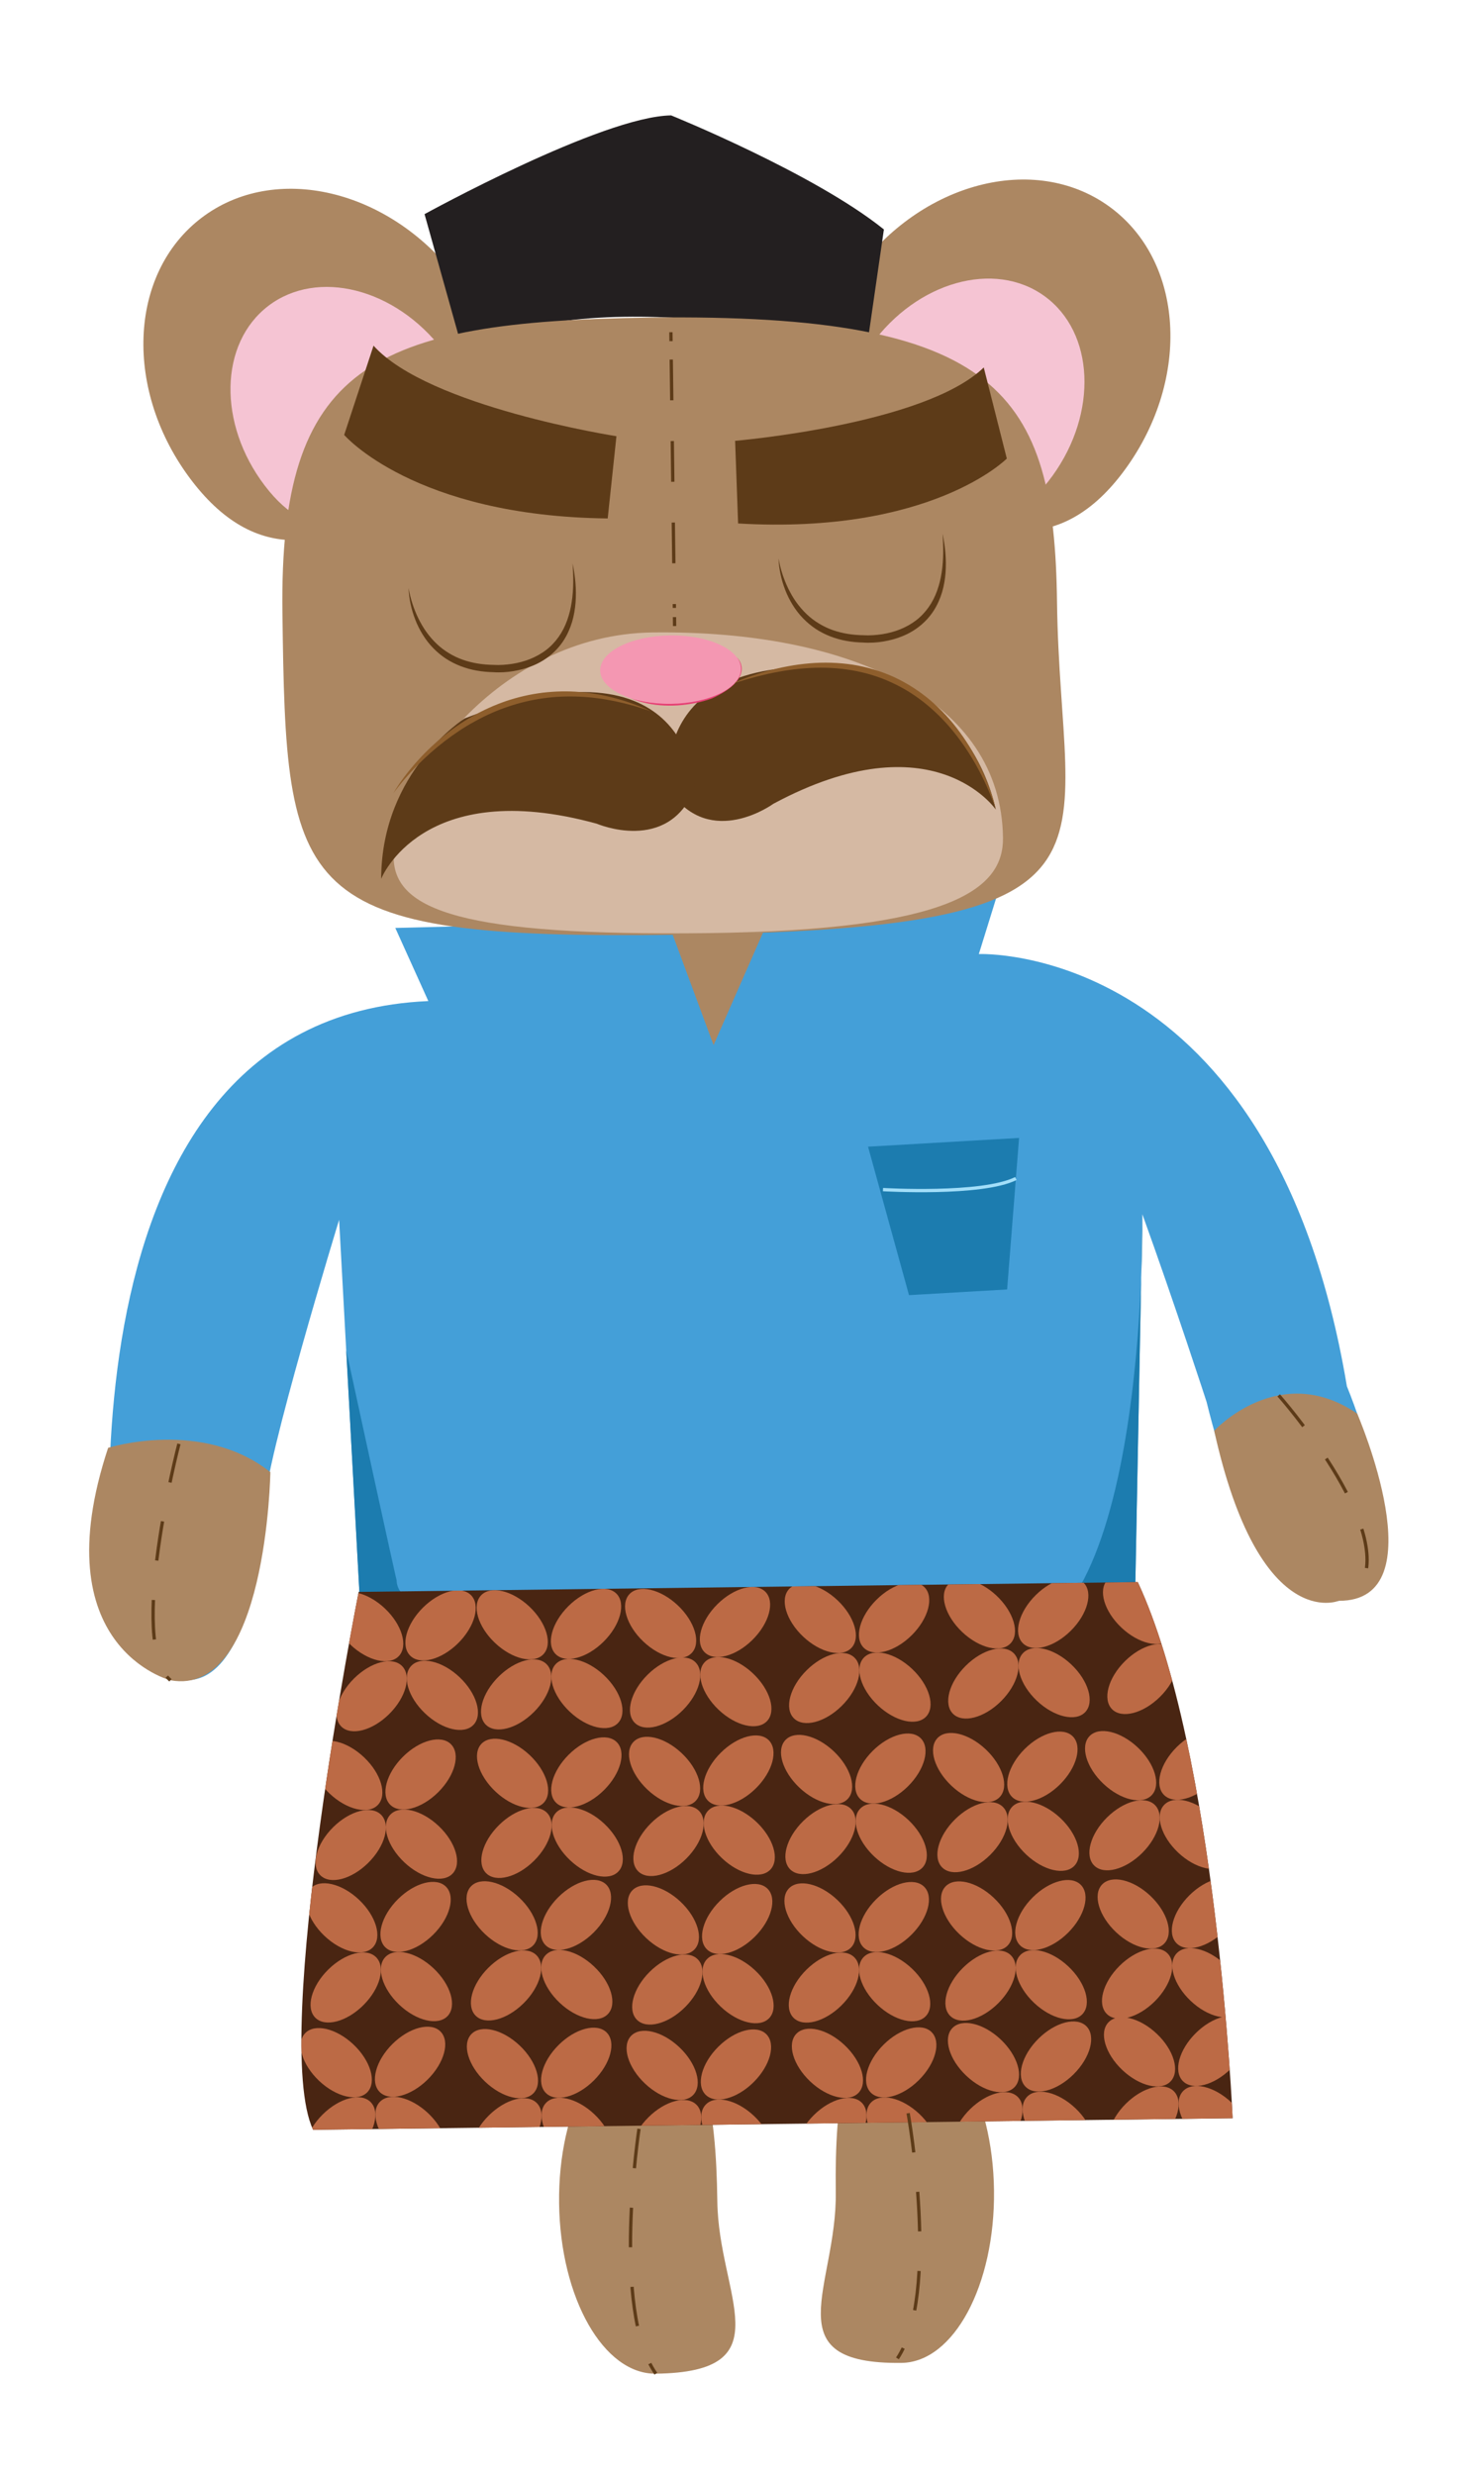 <?xml version="1.0" encoding="utf-8"?>
<!-- Generator: Adobe Illustrator 15.1.0, SVG Export Plug-In . SVG Version: 6.00 Build 0)  -->
<!DOCTYPE svg PUBLIC "-//W3C//DTD SVG 1.1//EN" "http://www.w3.org/Graphics/SVG/1.1/DTD/svg11.dtd">
<svg version="1.1" id="Layer_1" xmlns="http://www.w3.org/2000/svg" xmlns:xlink="http://www.w3.org/1999/xlink" x="0px" y="0px"
	 width="449.91px" height="749.85px" viewBox="-27.038 -34.965 449.91 749.85"
	 enable-background="new -27.038 -34.965 449.91 749.85" xml:space="preserve">
<rect x="114.525" y="247.696" transform="matrix(-1 0.013 -0.013 -1 388.519 602.048)" fill="#AC8762" width="155.676" height="109.102"/>
<path fill="#AC8762" d="M190.437,632.043c0.361,28.697,20.416,51.712-18.637,52.204c-15.839,0.2-28.973-22.903-29.334-51.6
	s12.187-52.122,28.025-52.321C186.332,580.126,190.075,603.346,190.437,632.043z"/>
<path fill="#AC8762" d="M226.35,629.26c0.361,28.698-19.108,52.21,19.944,51.718c15.839-0.2,28.387-23.624,28.024-52.322
	c-0.361-28.696-13.494-51.797-29.332-51.598C229.146,577.257,225.99,600.563,226.35,629.26z"/>
<path fill="#449FD8" d="M92.806,246.196l82.558-2.101l13.932,37.601l16.237-36.92l69.865-8.96l-5.679,18.293
	c0,0,89.008-3.78,111.586,130.964c0,0,25.838,62.314,0.807,64.022c0,0-25.17,14.237-43.352-59.312c0,0-9.456-29.11-19.455-56.828
	l-2.514,131.809l-234.206-5.056l-6.811-125.075c0,0-22.688,74.061-22.531,86.588c0,0-3.774,84.957-45.076,39.542
	c0,0-24.998-187.238,94.653-192.41L92.806,246.196z"/>
<path fill="#AC8762" d="M341.075,398.555c0,0,19.656-21.398,43.358-5.199c0,0,24.629,56.876-5.59,56.713
	C378.843,450.069,354.745,460.158,341.075,398.555z"/>
<path fill="#1C7CAF" d="M77.925,374.12l4.66,85.586l159.809,3.448c0,0-148.891,4.813-149.195-19.314
	C93.199,443.841,92.382,440.758,77.925,374.12z"/>
<path fill="#1C7CAF" d="M319.305,332.954c0,0,1.983,137.635-46.958,129.937l44.444,1.872L319.305,332.954z"/>
<path fill="#AC8762" d="M5.745,403.719c0,0,28.53-8.978,49.187,7.372c0,0-1.056,68.393-30.305,63.058
	C24.626,474.148-14.323,464.288,5.745,403.719z"/>
<path fill="#AC8762" d="M248.25,111.96c-22.643-16.367-35.866-36.736-15.992-64.226c19.875-27.488,54.339-36.505,76.98-20.137
	c22.642,16.37,24.886,51.923,5.011,79.413C294.375,134.499,270.891,128.328,248.25,111.96z"/>
<path fill="#F5C4D3" d="M248.229,111.986c-15.166-10.967-24.893-23.404-11.083-42.507c13.809-19.103,37.299-25.699,52.465-14.734
	c15.167,10.963,16.267,35.338,2.456,54.44C278.258,128.285,263.396,122.953,248.229,111.986z"/>
<path fill="#AC8762" d="M97.118,113.864c22.224-16.934,34.927-37.628,14.369-64.609c-20.559-26.98-55.239-35.125-77.464-18.192
	C11.8,47.996,10.455,83.596,31.014,110.575C51.572,137.557,74.895,130.795,97.118,113.864z"/>
<path fill="#F5C4D3" d="M97.137,113.889c14.885-11.345,24.295-24.023,10.009-42.774C92.86,52.367,69.211,46.364,54.327,57.707
	c-14.885,11.341-15.371,35.735-1.085,54.483S82.252,125.232,97.137,113.889z"/>
<path fill="#231F20" d="M113.335,71.535l-11.661-41.614c0,0,53.857-29.657,74.763-29.921c0,0,43.401,17.549,64.497,34.558
	l-5.122,35.435C235.812,69.992,153.416,48.76,113.335,71.535z"/>
<path fill="#AC8762" d="M293.426,147.518c0.983,77.961,27.56,98.957-116.169,100.768c-115.818,1.458-117.585-11.666-118.67-97.812
	c-0.936-74.29,26.38-88.14,111.63-89.215C275.894,59.929,292.625,83.899,293.426,147.518z"/>
<path fill="#5D3B18" d="M196.736,123.639l-0.905-25.037c0,0,57.483-4.866,75.381-22.227l6.99,27.603
	C278.202,103.978,255.359,127.09,196.736,123.639z"/>
<path fill="#5D3B18" d="M157.201,122.118l2.651-24.914c0,0-57.002-8.868-73.646-27.435l-8.899,27.046
	C77.307,96.816,98.479,121.466,157.201,122.118z"/>
<path fill="#D5B9A3" d="M277.042,218.864c0.193,15.356-15.094,27.96-89.465,28.897c-74.254,0.934-95.077-6.881-95.279-22.932
	c-0.284-22.548,31.398-67.569,78.479-68.163C231.283,155.906,276.519,177.369,277.042,218.864z"/>
<path fill="#5D3B18" d="M274.862,210.324c0,0-19-27.745-67.434-1.746c0,0-18.983,13.864-31.232-3.692
	c0,0-9.937-46.768,63.146-36.322C239.341,168.564,267.539,178.461,274.862,210.324z"/>
<path fill="#5D3B18" d="M88.525,231.31c0,0,12.354-31.276,65.357-16.7c0,0,21.591,9.292,29.629-10.549
	c0,0-0.716-47.806-69.644-21.367C113.868,182.694,88.579,198.616,88.525,231.31z"/>
<g>
	<path fill="#E54174" d="M196.272,164.123c0.637,0.601,1.116,1.382,1.365,2.244c0.253,0.861,0.248,1.805-0.002,2.682
		c-0.252,0.879-0.723,1.677-1.279,2.383c-0.559,0.71-1.218,1.326-1.91,1.891c-1.387,1.129-2.939,2.012-4.518,2.803l-0.597,0.289
		l-0.301,0.139l-0.15,0.068l-0.097,0.043l-0.082,0.031c-0.423,0.156-0.843,0.294-1.267,0.425c-0.846,0.262-1.7,0.491-2.56,0.694
		c-3.444,0.786-6.989,1.153-10.518,0.987c-3.525-0.153-7.035-0.876-10.264-2.239c3.349,1.03,6.821,1.499,10.283,1.535
		c3.463,0.021,6.926-0.377,10.294-1.162c0.843-0.192,1.681-0.41,2.507-0.658c0.413-0.124,0.825-0.257,1.223-0.399l0.072-0.026
		c-0.018,0.008,0.038-0.017,0.053-0.023l0.148-0.066l0.295-0.133l0.589-0.271c1.565-0.73,3.08-1.572,4.457-2.589
		c0.687-0.511,1.327-1.079,1.889-1.713c0.56-0.634,1.03-1.349,1.312-2.14c0.291-0.786,0.367-1.655,0.19-2.491
		C197.226,165.593,196.838,164.789,196.272,164.123z"/>
</g>
<g>
	<path fill="#8E5E2C" d="M274.862,210.324c-1.337-4.098-3.082-8.04-5.088-11.825c-2.004-3.786-4.319-7.398-6.936-10.761
		c-5.231-6.708-11.835-12.389-19.547-15.895c-7.678-3.58-16.295-4.868-24.79-4.41c-8.524,0.451-16.936,2.525-25.085,5.312
		c7.876-3.485,16.295-5.989,24.99-6.718c4.34-0.378,8.738-0.248,13.07,0.409c4.328,0.678,8.575,1.942,12.57,3.768
		c3.983,1.849,7.707,4.246,11.043,7.081c3.327,2.848,6.307,6.083,8.868,9.607c2.579,3.513,4.766,7.291,6.606,11.214
		C272.37,202.042,273.906,206.114,274.862,210.324z"/>
</g>
<g>
	<path fill="#8E5E2C" d="M92.21,205.407c1.864-3.231,4.156-6.206,6.602-9.034c2.473-2.809,5.156-5.445,8.053-7.838
		c2.883-2.41,5.994-4.551,9.259-6.436c3.274-1.869,6.729-3.428,10.302-4.657c3.582-1.199,7.282-2.057,11.031-2.518
		c3.75-0.438,7.541-0.537,11.292-0.21c7.511,0.608,14.828,2.698,21.578,5.835c-7.031-2.44-14.313-4.095-21.668-4.429
		c-3.673-0.153-7.353-0.024-10.981,0.499c-3.63,0.499-7.209,1.342-10.673,2.531c-3.475,1.159-6.832,2.667-10.047,4.436
		c-3.228,1.752-6.287,3.811-9.215,6.045c-2.916,2.253-5.688,4.705-8.284,7.342C96.858,199.607,94.404,202.399,92.21,205.407z"/>
</g>
<path fill="#492512" d="M81.703,447.372c0,0-26.801,135.307-13.82,162.983l278.779-3.509c0,0-4.828-111.143-28.755-162.448
	L81.703,447.372z"/>
<g>
	<g>
		<defs>
			<path id="SVGID_1_" d="M81.703,447.372c0,0-26.801,135.307-13.82,162.983l278.779-3.509c0,0-4.828-111.143-28.755-162.448
				L81.703,447.372z"/>
		</defs>
		<clipPath id="SVGID_2_">
			<use xlink:href="#SVGID_1_"  overflow="visible"/>
		</clipPath>
		<g clip-path="url(#SVGID_2_)">
			<g>
				<path fill="#BC6A45" d="M89.639,452.379c5.219,4.926,7.121,11.387,4.249,14.431c-2.874,3.045-9.434,1.52-14.652-3.406
					s-7.12-11.387-4.248-14.43C77.861,445.928,84.419,447.455,89.639,452.379z"/>
				<path fill="#BC6A45" d="M112.278,473.202c5.219,4.925,7.12,11.386,4.248,14.43c-2.874,3.045-9.432,1.519-14.652-3.406
					c-5.219-4.926-7.121-11.386-4.249-14.429C100.499,466.752,107.059,468.277,112.278,473.202z"/>
				<path fill="#BC6A45" d="M80.292,473.605c-5.093,5.057-6.833,11.562-3.883,14.532c2.948,2.973,9.467,1.282,14.561-3.773
					c5.092-5.056,6.832-11.562,3.883-14.532C91.904,466.86,85.385,468.55,80.292,473.605z"/>
				
					<ellipse transform="matrix(-0.71 0.705 -0.705 -0.71 504.959 707.125)" fill="#BC6A45" cx="106.791" cy="457.599" rx="12.994" ry="7.578"/>
			</g>
			<g>
				<path fill="#BC6A45" d="M133.458,451.827c5.22,4.927,7.122,11.387,4.249,14.431c-2.874,3.045-9.432,1.519-14.651-3.408
					c-5.22-4.924-7.121-11.385-4.248-14.429C121.681,445.377,128.241,446.903,133.458,451.827z"/>
				<path fill="#BC6A45" d="M156.098,472.65c5.218,4.926,7.12,11.385,4.247,14.43s-9.433,1.519-14.651-3.407
					c-5.218-4.926-7.121-11.385-4.248-14.428C144.319,466.199,150.877,467.725,156.098,472.65z"/>
				<path fill="#BC6A45" d="M124.112,473.053c-5.093,5.056-6.833,11.562-3.884,14.533c2.95,2.971,9.468,1.282,14.561-3.774
					c5.094-5.056,6.832-11.562,3.884-14.532C135.722,466.308,129.203,467.998,124.112,473.053z"/>
				<path fill="#BC6A45" d="M145.291,451.678c-5.092,5.056-6.832,11.562-3.883,14.534c2.95,2.972,9.467,1.28,14.561-3.776
					c5.092-5.054,6.832-11.562,3.882-14.53C156.903,444.933,150.383,446.624,145.291,451.678z"/>
			</g>
			<g>
				<path fill="#BC6A45" d="M133.561,496.826c5.22,4.926,7.12,11.386,4.249,14.431c-2.875,3.044-9.432,1.519-14.652-3.407
					c-5.219-4.927-7.121-11.386-4.249-14.431C121.782,490.375,128.341,491.902,133.561,496.826z"/>
				<path fill="#BC6A45" d="M156.199,517.65c5.219,4.925,7.122,11.386,4.25,14.429c-2.874,3.044-9.433,1.521-14.652-3.405
					c-5.22-4.927-7.121-11.386-4.248-14.43C144.422,511.199,150.981,512.724,156.199,517.65z"/>
				<path fill="#BC6A45" d="M124.214,518.052c-5.094,5.055-6.833,11.562-3.883,14.532c2.949,2.971,9.468,1.283,14.56-3.772
					c5.093-5.058,6.832-11.562,3.883-14.534C135.826,511.307,129.307,512.997,124.214,518.052z"/>
				<path fill="#BC6A45" d="M145.393,496.677c-5.094,5.055-6.832,11.562-3.882,14.534c2.948,2.97,9.467,1.28,14.56-3.775
					c5.093-5.058,6.833-11.562,3.885-14.533C157.005,489.931,150.486,491.623,145.393,496.677z"/>
			</g>
			<g>
				<path fill="#BC6A45" d="M179.646,496.246c5.219,4.926,7.121,11.385,4.25,14.431c-2.875,3.043-9.434,1.519-14.653-3.406
					c-5.219-4.928-7.12-11.388-4.249-14.432C167.867,489.794,174.427,491.322,179.646,496.246z"/>
				<path fill="#BC6A45" d="M202.286,517.07c5.219,4.925,7.121,11.386,4.248,14.429c-2.874,3.044-9.433,1.521-14.651-3.405
					c-5.22-4.927-7.123-11.387-4.249-14.43C190.508,510.618,197.067,512.144,202.286,517.07z"/>
				<path fill="#BC6A45" d="M170.3,517.472c-5.094,5.055-6.833,11.562-3.884,14.531c2.949,2.972,9.469,1.283,14.561-3.772
					c5.093-5.058,6.833-11.562,3.885-14.532C181.912,510.727,175.393,512.417,170.3,517.472z"/>
				<path fill="#BC6A45" d="M191.479,496.098c-5.095,5.055-6.832,11.561-3.884,14.532c2.949,2.97,9.468,1.28,14.562-3.774
					c5.093-5.058,6.832-11.562,3.883-14.534C203.092,489.351,196.572,491.043,191.479,496.098z"/>
			</g>
			<g>
				<path fill="#BC6A45" d="M179.286,541.25c5.219,4.925,7.122,11.385,4.248,14.431c-2.873,3.043-9.433,1.52-14.652-3.408
					c-5.219-4.926-7.121-11.387-4.248-14.43C167.507,534.799,174.067,536.323,179.286,541.25z"/>
				<path fill="#BC6A45" d="M201.924,562.073c5.219,4.925,7.12,11.385,4.248,14.43c-2.871,3.045-9.432,1.519-14.65-3.408
					c-5.219-4.925-7.122-11.385-4.249-14.43C190.146,555.621,196.706,557.147,201.924,562.073z"/>
				<path fill="#BC6A45" d="M169.938,562.476c-5.092,5.056-6.832,11.562-3.883,14.532c2.95,2.973,9.468,1.282,14.562-3.775
					c5.093-5.055,6.832-11.562,3.884-14.532C181.55,555.73,175.032,557.42,169.938,562.476z"/>
				<path fill="#BC6A45" d="M191.119,541.102c-5.093,5.055-6.833,11.561-3.884,14.532c2.95,2.97,9.468,1.281,14.562-3.775
					c5.093-5.056,6.83-11.562,3.884-14.533C202.731,534.355,196.212,536.044,191.119,541.102z"/>
			</g>
			<g>
				<path fill="#BC6A45" d="M226.764,540.653c5.218,4.926,7.12,11.385,4.249,14.43c-2.874,3.043-9.434,1.52-14.652-3.408
					c-5.219-4.926-7.121-11.387-4.249-14.43C214.985,534.2,221.545,535.726,226.764,540.653z"/>
				<path fill="#BC6A45" d="M249.402,561.475c5.22,4.926,7.121,11.385,4.248,14.429c-2.874,3.046-9.432,1.521-14.652-3.406
					c-5.219-4.925-7.121-11.386-4.247-14.431C237.624,555.023,244.183,556.549,249.402,561.475z"/>
				<path fill="#BC6A45" d="M217.415,561.88c-5.091,5.054-6.831,11.56-3.882,14.53c2.95,2.973,9.468,1.282,14.562-3.775
					c5.093-5.054,6.831-11.561,3.883-14.532C229.029,555.132,222.51,556.822,217.415,561.88z"/>
				<path fill="#BC6A45" d="M238.596,540.504c-5.093,5.055-6.832,11.561-3.883,14.533c2.948,2.97,9.467,1.28,14.561-3.776
					c5.094-5.056,6.832-11.562,3.884-14.532C250.207,533.757,243.69,535.447,238.596,540.504z"/>
			</g>
			<g>
				<path fill="#BC6A45" d="M229.019,584.697c5.219,4.924,7.121,11.385,4.248,14.429c-2.873,3.045-9.434,1.52-14.652-3.407
					c-5.22-4.925-7.12-11.385-4.249-14.43C217.241,578.243,223.8,579.77,229.019,584.697z"/>
				<path fill="#BC6A45" d="M251.658,605.517c5.218,4.927,7.121,11.386,4.248,14.431c-2.874,3.045-9.433,1.518-14.651-3.406
					c-5.22-4.927-7.12-11.386-4.248-14.431C239.879,599.066,246.438,600.593,251.658,605.517z"/>
				<path fill="#BC6A45" d="M219.672,605.919c-5.094,5.058-6.833,11.562-3.884,14.535c2.949,2.972,9.469,1.278,14.562-3.774
					c5.093-5.057,6.831-11.562,3.883-14.533C231.284,599.175,224.765,600.865,219.672,605.919z"/>
				<path fill="#BC6A45" d="M240.852,584.548c-5.094,5.053-6.832,11.561-3.884,14.531c2.947,2.971,9.468,1.28,14.562-3.775
					c5.092-5.055,6.832-11.561,3.884-14.532C252.463,577.8,245.945,579.491,240.852,584.548z"/>
			</g>
			<g>
				<path fill="#BC6A45" d="M276.327,582.96c5.22,4.925,7.122,11.386,4.249,14.43c-2.874,3.045-9.433,1.519-14.651-3.406
					c-5.219-4.925-7.121-11.386-4.249-14.432C264.551,576.507,271.108,578.034,276.327,582.96z"/>
				<path fill="#BC6A45" d="M298.967,603.783c5.219,4.924,7.122,11.385,4.249,14.43c-2.874,3.045-9.434,1.519-14.652-3.407
					c-5.219-4.925-7.12-11.386-4.246-14.43C287.188,597.33,293.75,598.856,298.967,603.783z"/>
				<path fill="#BC6A45" d="M266.981,604.185c-5.092,5.056-6.832,11.561-3.884,14.533c2.95,2.972,9.469,1.281,14.562-3.775
					c5.093-5.054,6.833-11.561,3.883-14.532C278.592,597.439,272.076,599.13,266.981,604.185z"/>
				
					<ellipse transform="matrix(-0.71 0.705 -0.705 -0.71 916.165 798.848)" fill="#BC6A45" cx="293.49" cy="588.188" rx="12.993" ry="7.58"/>
			</g>
			<g>
				<path fill="#BC6A45" d="M323.637,581.224c5.22,4.924,7.121,11.386,4.249,14.429c-2.873,3.045-9.433,1.521-14.653-3.405
					c-5.218-4.927-7.119-11.386-4.246-14.431C311.86,574.773,318.418,576.298,323.637,581.224z"/>
				<path fill="#BC6A45" d="M346.276,602.046c5.218,4.926,7.122,11.385,4.25,14.432c-2.875,3.043-9.435,1.518-14.653-3.406
					c-5.218-4.929-7.121-11.387-4.247-14.431C334.498,595.594,341.059,597.122,346.276,602.046z"/>
				<path fill="#BC6A45" d="M314.291,602.448c-5.092,5.057-6.831,11.562-3.884,14.535c2.95,2.971,9.468,1.28,14.561-3.773
					c5.093-5.059,6.833-11.563,3.884-14.533C325.902,595.703,319.385,597.395,314.291,602.448z"/>
				<path fill="#BC6A45" d="M335.471,581.075c-5.094,5.055-6.832,11.562-3.883,14.531c2.949,2.971,9.467,1.283,14.561-3.772
					c5.091-5.057,6.832-11.561,3.885-14.534C347.081,574.328,340.562,576.02,335.471,581.075z"/>
			</g>
			<g>
				<path fill="#BC6A45" d="M274.242,540.055c5.22,4.925,7.121,11.385,4.247,14.43c-2.872,3.043-9.432,1.519-14.651-3.407
					c-5.22-4.926-7.12-11.386-4.248-14.43C262.464,533.603,269.022,535.128,274.242,540.055z"/>
				<path fill="#BC6A45" d="M296.88,560.878c5.219,4.925,7.121,11.385,4.247,14.429c-2.872,3.046-9.432,1.52-14.65-3.407
					c-5.219-4.925-7.121-11.385-4.249-14.431C285.103,554.426,291.663,555.951,296.88,560.878z"/>
				<path fill="#BC6A45" d="M264.894,561.281c-5.092,5.055-6.833,11.561-3.882,14.531c2.948,2.973,9.467,1.282,14.561-3.775
					c5.093-5.054,6.831-11.561,3.884-14.532C276.507,554.533,269.989,556.224,264.894,561.281z"/>
				<path fill="#BC6A45" d="M286.074,539.906c-5.093,5.055-6.833,11.561-3.883,14.533c2.948,2.97,9.468,1.281,14.56-3.775
					c5.093-5.056,6.833-11.562,3.884-14.533C297.686,533.159,291.167,534.849,286.074,539.906z"/>
			</g>
			<g>
				<path fill="#BC6A45" d="M321.721,539.457c5.219,4.925,7.12,11.384,4.248,14.43c-2.874,3.043-9.434,1.519-14.653-3.407
					c-5.22-4.926-7.123-11.388-4.248-14.431C309.941,533.005,316.501,534.531,321.721,539.457z"/>
				<path fill="#BC6A45" d="M344.358,560.28c5.217,4.926,7.119,11.386,4.247,14.428c-2.873,3.046-9.433,1.521-14.65-3.407
					c-5.22-4.924-7.121-11.385-4.248-14.43C332.581,553.828,339.14,555.353,344.358,560.28z"/>
				<path fill="#BC6A45" d="M312.373,560.683c-5.094,5.055-6.833,11.561-3.885,14.532c2.951,2.972,9.469,1.282,14.562-3.775
					c5.093-5.055,6.833-11.561,3.884-14.533C323.984,553.936,317.467,555.626,312.373,560.683z"/>
				<path fill="#BC6A45" d="M333.553,539.308c-5.095,5.055-6.833,11.561-3.885,14.533c2.949,2.971,9.469,1.281,14.561-3.774
					c5.092-5.056,6.83-11.562,3.883-14.533C345.164,532.562,338.646,534.251,333.553,539.308z"/>
			</g>
			<g>
				<path fill="#BC6A45" d="M178.913,585.324c5.219,4.927,7.121,11.388,4.248,14.432c-2.874,3.044-9.432,1.52-14.652-3.407
					c-5.219-4.926-7.12-11.386-4.247-14.429C167.134,578.875,173.692,580.399,178.913,585.324z"/>
				<path fill="#BC6A45" d="M201.553,606.146c5.219,4.929,7.12,11.387,4.249,14.433c-2.875,3.045-9.434,1.518-14.654-3.407
					c-5.218-4.926-7.12-11.386-4.247-14.431C189.774,599.696,196.333,601.222,201.553,606.146z"/>
				<path fill="#BC6A45" d="M169.567,606.549c-5.096,5.059-6.833,11.563-3.885,14.535c2.948,2.971,9.468,1.28,14.562-3.775
					c5.093-5.055,6.832-11.562,3.883-14.533C181.178,599.805,174.658,601.495,169.567,606.549z"/>
				<path fill="#BC6A45" d="M190.745,585.175c-5.093,5.058-6.83,11.563-3.884,14.534c2.95,2.971,9.47,1.282,14.563-3.774
					c5.093-5.056,6.831-11.562,3.884-14.533C202.358,578.431,195.839,580.12,190.745,585.175z"/>
			</g>
			<g>
				<path fill="#BC6A45" d="M225.731,495.665c5.221,4.927,7.122,11.386,4.249,14.431c-2.873,3.043-9.434,1.519-14.652-3.406
					c-5.218-4.928-7.12-11.386-4.248-14.432C213.954,489.215,220.514,490.741,225.731,495.665z"/>
				<path fill="#BC6A45" d="M248.371,516.489c5.22,4.926,7.121,11.387,4.248,14.429c-2.873,3.045-9.432,1.521-14.651-3.404
					c-5.219-4.927-7.121-11.387-4.248-14.431C236.594,510.038,243.152,511.563,248.371,516.489z"/>
				<path fill="#BC6A45" d="M216.385,516.892c-5.092,5.055-6.832,11.562-3.882,14.532c2.949,2.971,9.467,1.283,14.56-3.773
					c5.094-5.057,6.832-11.562,3.884-14.532C227.999,510.146,221.479,511.837,216.385,516.892z"/>
				<path fill="#BC6A45" d="M237.565,495.517c-5.094,5.056-6.832,11.562-3.884,14.533c2.949,2.971,9.467,1.281,14.561-3.774
					c5.094-5.057,6.832-11.562,3.884-14.533C249.178,488.771,242.657,490.462,237.565,495.517z"/>
			</g>
			<g>
				<path fill="#BC6A45" d="M271.818,495.086c5.219,4.926,7.121,11.385,4.248,14.431c-2.874,3.043-9.432,1.518-14.651-3.407
					c-5.219-4.928-7.12-11.386-4.248-14.431C260.041,488.634,266.6,490.161,271.818,495.086z"/>
				<path fill="#BC6A45" d="M294.457,515.909c5.218,4.925,7.122,11.385,4.248,14.429c-2.873,3.044-9.432,1.521-14.651-3.405
					c-5.22-4.927-7.121-11.386-4.249-14.43C282.68,509.458,289.238,510.982,294.457,515.909z"/>
				<path fill="#BC6A45" d="M262.471,516.312c-5.092,5.055-6.831,11.562-3.883,14.532c2.949,2.972,9.469,1.282,14.562-3.773
					c5.093-5.057,6.832-11.562,3.883-14.532C274.083,509.566,267.564,511.257,262.471,516.312z"/>
				<path fill="#BC6A45" d="M283.651,494.937c-5.094,5.055-6.831,11.561-3.883,14.532c2.949,2.971,9.467,1.281,14.561-3.773
					c5.092-5.058,6.833-11.562,3.884-14.534C295.263,488.19,288.744,489.882,283.651,494.937z"/>
			</g>
			<g>
				<path fill="#BC6A45" d="M317.905,494.505c5.219,4.926,7.12,11.386,4.248,14.431c-2.873,3.044-9.433,1.519-14.651-3.406
					c-5.22-4.928-7.124-11.386-4.248-14.432C306.128,488.054,312.686,489.58,317.905,494.505z"/>
				<path fill="#BC6A45" d="M340.544,515.328c5.219,4.926,7.12,11.386,4.247,14.429c-2.873,3.045-9.433,1.521-14.651-3.405
					c-5.218-4.928-7.12-11.386-4.249-14.43C328.765,508.877,335.325,510.403,340.544,515.328z"/>
				<path fill="#BC6A45" d="M308.557,515.731c-5.093,5.056-6.832,11.562-3.884,14.532c2.951,2.972,9.47,1.282,14.562-3.773
					c5.092-5.057,6.831-11.562,3.884-14.533C320.17,508.986,313.651,510.675,308.557,515.731z"/>
				<path fill="#BC6A45" d="M329.738,494.357c-5.093,5.055-6.833,11.561-3.885,14.533c2.949,2.97,9.469,1.28,14.561-3.775
					c5.094-5.057,6.833-11.562,3.884-14.533C341.349,487.611,334.831,489.301,329.738,494.357z"/>
			</g>
			<g>
				<path fill="#BC6A45" d="M130.392,540.01c5.218,4.926,7.121,11.386,4.249,14.429c-2.875,3.046-9.433,1.521-14.651-3.405
					c-5.22-4.927-7.121-11.386-4.248-14.432C118.614,533.558,125.174,535.083,130.392,540.01z"/>
				<path fill="#BC6A45" d="M153.03,560.833c5.22,4.924,7.121,11.386,4.25,14.429c-2.874,3.046-9.433,1.52-14.651-3.404
					c-5.22-4.928-7.121-11.387-4.25-14.433C141.253,554.38,147.812,555.906,153.03,560.833z"/>
				<path fill="#BC6A45" d="M121.046,561.235c-5.094,5.055-6.834,11.563-3.884,14.533c2.95,2.971,9.467,1.28,14.562-3.772
					c5.093-5.058,6.832-11.563,3.883-14.535C132.658,554.489,126.138,556.179,121.046,561.235z"/>
				<path fill="#BC6A45" d="M142.225,539.861c-5.093,5.055-6.832,11.562-3.884,14.532c2.95,2.973,9.468,1.283,14.561-3.773
					c5.094-5.057,6.832-11.562,3.884-14.534C153.836,533.114,147.318,534.805,142.225,539.861z"/>
			</g>
			<g>
				<path fill="#BC6A45" d="M130.492,584.795c5.219,4.927,7.121,11.386,4.248,14.429c-2.873,3.046-9.432,1.521-14.65-3.404
					c-5.221-4.928-7.121-11.388-4.248-14.433C118.714,578.343,125.272,579.868,130.492,584.795z"/>
				<path fill="#BC6A45" d="M153.13,605.619c5.22,4.923,7.123,11.384,4.25,14.428c-2.875,3.046-9.432,1.52-14.651-3.405
					c-5.219-4.927-7.121-11.386-4.249-14.432C141.353,599.166,147.911,600.691,153.13,605.619z"/>
				<path fill="#BC6A45" d="M121.146,606.022c-5.095,5.052-6.833,11.561-3.884,14.531c2.95,2.972,9.468,1.281,14.561-3.772
					c5.093-5.057,6.833-11.562,3.885-14.535C132.757,599.276,126.238,600.965,121.146,606.022z"/>
				<path fill="#BC6A45" d="M142.325,584.646c-5.094,5.056-6.832,11.562-3.885,14.532c2.95,2.972,9.468,1.282,14.561-3.772
					c5.095-5.057,6.834-11.562,3.885-14.535C153.937,577.9,147.419,579.59,142.325,584.646z"/>
			</g>
			<g>
				
					<ellipse transform="matrix(-0.727 -0.686 0.686 -0.727 -14.041 907.982)" fill="#BC6A45" cx="173.402" cy="456.781" rx="12.993" ry="7.578"/>
				<path fill="#BC6A45" d="M201.254,472.083c5.219,4.927,7.121,11.385,4.249,14.429c-2.874,3.046-9.433,1.521-14.653-3.405
					c-5.218-4.925-7.12-11.385-4.248-14.431C189.476,465.633,196.038,467.157,201.254,472.083z"/>
				<path fill="#BC6A45" d="M169.269,472.487c-5.093,5.056-6.831,11.56-3.884,14.53c2.949,2.973,9.467,1.282,14.561-3.773
					c5.093-5.055,6.832-11.561,3.884-14.533C180.881,465.741,174.362,467.431,169.269,472.487z"/>
				<path fill="#BC6A45" d="M190.448,451.112c-5.094,5.056-6.832,11.56-3.884,14.532c2.949,2.971,9.469,1.281,14.561-3.775
					c5.094-5.055,6.832-11.561,3.885-14.531C202.061,444.366,195.542,446.055,190.448,451.112z"/>
			</g>
			<g>
				<path fill="#BC6A45" d="M226.858,449.894c5.217,4.924,7.12,11.384,4.247,14.43c-2.874,3.043-9.433,1.517-14.651-3.407
					c-5.22-4.927-7.12-11.385-4.248-14.43C215.079,443.443,221.64,444.968,226.858,449.894z"/>
				<path fill="#BC6A45" d="M249.497,470.716c5.219,4.923,7.121,11.385,4.248,14.429s-9.432,1.52-14.65-3.405
					c-5.22-4.926-7.121-11.384-4.249-14.429C237.718,464.263,244.277,465.789,249.497,470.716z"/>
				<path fill="#BC6A45" d="M217.51,471.119c-5.092,5.054-6.831,11.56-3.883,14.532c2.951,2.971,9.469,1.281,14.562-3.774
					c5.094-5.057,6.831-11.56,3.884-14.532C229.124,464.371,222.604,466.063,217.51,471.119z"/>
				<path fill="#BC6A45" d="M238.69,449.744c-5.093,5.055-6.832,11.561-3.883,14.534c2.949,2.97,9.467,1.279,14.562-3.775
					c5.092-5.057,6.832-11.561,3.883-14.533C250.302,443,243.783,444.689,238.69,449.744z"/>
			</g>
			<g>
				<path fill="#BC6A45" d="M275.099,448.526c5.22,4.926,7.122,11.384,4.249,14.431c-2.874,3.043-9.431,1.52-14.651-3.408
					c-5.218-4.926-7.121-11.385-4.248-14.429C263.32,442.074,269.881,443.601,275.099,448.526z"/>
				<path fill="#BC6A45" d="M297.74,469.349c5.217,4.926,7.12,11.385,4.247,14.432c-2.874,3.042-9.435,1.52-14.652-3.407
					c-5.218-4.926-7.121-11.385-4.249-14.431C285.96,462.898,292.52,464.423,297.74,469.349z"/>
				<path fill="#BC6A45" d="M265.752,469.751c-5.093,5.056-6.832,11.562-3.884,14.534c2.95,2.969,9.469,1.281,14.562-3.776
					c5.094-5.054,6.832-11.56,3.884-14.532C277.364,463.006,270.847,464.696,265.752,469.751z"/>
				<path fill="#BC6A45" d="M286.933,448.377c-5.093,5.056-6.832,11.56-3.884,14.533c2.949,2.97,9.468,1.282,14.561-3.775
					c5.093-5.055,6.832-11.561,3.883-14.531C298.545,441.631,292.025,443.323,286.933,448.377z"/>
			</g>
			<g>
				<path fill="#BC6A45" d="M323.341,447.159c5.219,4.925,7.122,11.387,4.25,14.43c-2.874,3.045-9.435,1.52-14.652-3.405
					c-5.219-4.926-7.121-11.387-4.248-14.432C311.563,440.707,318.122,442.233,323.341,447.159z"/>
				<path fill="#BC6A45" d="M313.994,468.384c-5.092,5.056-6.831,11.562-3.883,14.534c2.949,2.971,9.467,1.28,14.561-3.775
					c5.095-5.057,6.833-11.562,3.884-14.533C325.605,461.639,319.087,463.329,313.994,468.384z"/>
			</g>
			<g>
				<path fill="#BC6A45" d="M83.299,497.459c5.218,4.926,7.12,11.386,4.248,14.431c-2.874,3.044-9.434,1.519-14.651-3.406
					c-5.219-4.928-7.121-11.387-4.249-14.431C71.521,491.008,78.08,492.534,83.299,497.459z"/>
				<path fill="#BC6A45" d="M105.938,518.282c5.22,4.926,7.121,11.386,4.249,14.43c-2.874,3.045-9.434,1.521-14.652-3.405
					c-5.22-4.928-7.121-11.386-4.249-14.43C94.16,511.831,100.718,513.357,105.938,518.282z"/>
				<path fill="#BC6A45" d="M73.952,518.684c-5.093,5.056-6.832,11.562-3.884,14.533c2.95,2.972,9.468,1.282,14.561-3.773
					c5.093-5.057,6.834-11.561,3.884-14.532C85.562,511.94,79.046,513.63,73.952,518.684z"/>
				<path fill="#BC6A45" d="M95.132,497.31c-5.095,5.056-6.832,11.562-3.885,14.533c2.951,2.971,9.468,1.281,14.562-3.773
					c5.092-5.058,6.831-11.563,3.883-14.534C106.742,490.565,100.224,492.256,95.132,497.31z"/>
			</g>
			<g>
				<path fill="#BC6A45" d="M81.78,540.622c5.219,4.926,7.12,11.386,4.247,14.429c-2.873,3.046-9.432,1.521-14.651-3.406
					c-5.219-4.926-7.121-11.386-4.247-14.432C70.001,534.17,76.561,535.697,81.78,540.622z"/>
				<path fill="#BC6A45" d="M104.418,561.445c5.221,4.925,7.121,11.387,4.249,14.43c-2.873,3.045-9.433,1.52-14.651-3.405
					c-5.22-4.928-7.121-11.387-4.249-14.433C92.64,554.992,99.2,556.518,104.418,561.445z"/>
				<path fill="#BC6A45" d="M72.432,561.847c-5.093,5.054-6.831,11.562-3.883,14.533c2.949,2.972,9.469,1.281,14.562-3.772
					c5.093-5.057,6.831-11.563,3.884-14.536C84.046,555.1,77.525,556.791,72.432,561.847z"/>
				<path fill="#BC6A45" d="M93.612,540.473c-5.092,5.055-6.833,11.561-3.883,14.531c2.949,2.973,9.468,1.283,14.562-3.772
					c5.094-5.057,6.833-11.562,3.883-14.535C105.224,533.726,98.706,535.417,93.612,540.473z"/>
			</g>
			<g>
				<path fill="#BC6A45" d="M80.115,584.499c5.217,4.925,7.12,11.387,4.246,14.432c-2.874,3.044-9.432,1.518-14.65-3.405
					c-5.218-4.928-7.121-11.388-4.248-14.431C68.336,578.049,74.894,579.574,80.115,584.499z"/>
				<path fill="#BC6A45" d="M102.753,605.323c5.22,4.925,7.121,11.385,4.248,14.43c-2.874,3.045-9.432,1.52-14.652-3.407
					c-5.219-4.925-7.12-11.384-4.249-14.429C90.975,598.871,97.533,600.398,102.753,605.323z"/>
				<path fill="#BC6A45" d="M70.767,605.726c-5.094,5.055-6.832,11.561-3.883,14.532c2.949,2.972,9.468,1.283,14.561-3.775
					c5.093-5.055,6.833-11.56,3.883-14.531C82.379,598.981,75.859,600.671,70.767,605.726z"/>
				<path fill="#BC6A45" d="M91.946,584.351c-5.093,5.055-6.83,11.562-3.884,14.533c2.951,2.971,9.469,1.282,14.563-3.773
					c5.092-5.057,6.831-11.563,3.883-14.533C103.559,577.605,97.041,579.296,91.946,584.351z"/>
			</g>
		</g>
	</g>
</g>
<g>
	<g>
		<line fill="none" stroke="#5D3B18" stroke-miterlimit="10" x1="176.364" y1="65.695" x2="176.399" y2="68.404"/>
		
			<line fill="none" stroke="#5D3B18" stroke-miterlimit="10" stroke-dasharray="12.347,12.347" x1="176.469" y1="73.978" x2="177.417" y2="149.23"/>
		<line fill="none" stroke="#5D3B18" stroke-miterlimit="10" x1="177.452" y1="152.017" x2="177.485" y2="154.726"/>
	</g>
</g>
<path fill="none" stroke="#5D3B18" stroke-miterlimit="10" stroke-dasharray="12" d="M27.206,402.52c0,0-15.76,60.327-2.579,71.628"
	/>
<path fill="none" stroke="#5D3B18" stroke-miterlimit="10" stroke-dasharray="12" d="M360.626,387.821
	c0,0,35.156,39.653,24.931,57.581"/>
<polygon fill="#1C7CAF" points="236.129,312.475 248.548,357.456 278.294,355.732 281.919,309.819 "/>
<path fill="none" stroke="#A2DEF9" stroke-miterlimit="10" d="M240.66,325.479c0,0,29.967,1.778,40.286-3.359"/>
<path fill="none" stroke="#5D3B18" stroke-miterlimit="10" stroke-dasharray="12" d="M166.69,610.07c0,0-8.415,54.893,5.109,74.176"
	/>
<path fill="none" stroke="#5D3B18" stroke-miterlimit="10" stroke-dasharray="12" d="M248.284,605.33c0,0,9.795,54.664-3.24,74.282"
	/>
<path fill="#F497B2" d="M197.604,167.66c0.071,5.726-9.425,10.486-21.211,10.634c-11.789,0.148-21.402-4.372-21.474-10.098
	c-0.073-5.725,9.424-10.486,21.211-10.634C187.918,157.415,197.531,161.934,197.604,167.66z"/>
<g>
	<path fill="#5D3B18" d="M96.832,143.21c0.546,3.218,1.574,6.323,2.975,9.209c0.715,1.436,1.511,2.826,2.439,4.116
		c0.929,1.289,1.965,2.489,3.104,3.574c1.141,1.082,2.395,2.035,3.733,2.838c1.332,0.815,2.75,1.485,4.223,2.003
		c2.952,1.029,6.094,1.498,9.253,1.542h0.02l0.064,0.004c0.863,0.059,1.845,0.045,2.773-0.011c0.939-0.062,1.878-0.156,2.809-0.3
		c1.86-0.288,3.689-0.765,5.424-1.46c1.73-0.701,3.377-1.594,4.852-2.724c1.479-1.125,2.762-2.492,3.841-4.015
		c1.082-1.523,1.934-3.222,2.571-5.008c0.646-1.786,1.101-3.657,1.38-5.564c0.586-3.817,0.536-7.746,0.263-11.661
		c0.811,3.843,1.198,7.809,0.91,11.793c-0.159,1.988-0.482,3.98-1.061,5.922c-0.585,1.936-1.414,3.821-2.52,5.553
		c-2.216,3.471-5.61,6.187-9.414,7.723c-1.898,0.784-3.884,1.321-5.893,1.651c-1.005,0.167-2.018,0.281-3.036,0.33
		c-1.029,0.048-2.012,0.062-3.104-0.024l0.083,0.005c-3.354-0.073-6.751-0.601-9.923-1.841c-1.585-0.613-3.112-1.384-4.532-2.32
		c-1.413-0.945-2.719-2.043-3.886-3.264c-1.173-1.217-2.199-2.563-3.076-3.989s-1.633-2.918-2.228-4.467
		c-0.599-1.547-1.088-3.13-1.426-4.742C97.104,146.478,96.875,144.845,96.832,143.21z"/>
</g>
<g>
	<path fill="#5D3B18" d="M208.999,134.224c0.546,3.217,1.574,6.323,2.975,9.209c0.715,1.436,1.51,2.827,2.439,4.117
		c0.929,1.288,1.966,2.489,3.104,3.574c1.141,1.082,2.395,2.035,3.733,2.838c1.332,0.814,2.75,1.485,4.224,2.003
		c2.951,1.029,6.093,1.498,9.253,1.541h0.019l0.064,0.005c0.863,0.059,1.846,0.045,2.772-0.012c0.939-0.062,1.878-0.155,2.81-0.299
		c1.86-0.288,3.689-0.765,5.423-1.461c1.729-0.7,3.378-1.593,4.853-2.723c1.478-1.125,2.761-2.492,3.84-4.015
		c1.082-1.523,1.934-3.221,2.572-5.008c0.646-1.785,1.1-3.656,1.38-5.563c0.586-3.818,0.536-7.746,0.263-11.661
		c0.811,3.843,1.199,7.809,0.91,11.793c-0.159,1.988-0.482,3.981-1.061,5.922c-0.585,1.936-1.414,3.821-2.52,5.554
		c-2.215,3.471-5.61,6.187-9.414,7.724c-1.898,0.783-3.884,1.319-5.893,1.65c-1.005,0.167-2.019,0.281-3.037,0.331
		c-1.029,0.049-2.011,0.061-3.104-0.023l0.084,0.004c-3.354-0.073-6.75-0.601-9.923-1.841c-1.585-0.612-3.112-1.384-4.532-2.319
		c-1.413-0.945-2.718-2.044-3.886-3.265c-1.173-1.216-2.198-2.563-3.076-3.989c-0.875-1.425-1.632-2.918-2.228-4.467
		c-0.598-1.547-1.087-3.13-1.425-4.742C209.27,137.492,209.042,135.859,208.999,134.224z"/>
</g>
</svg>
